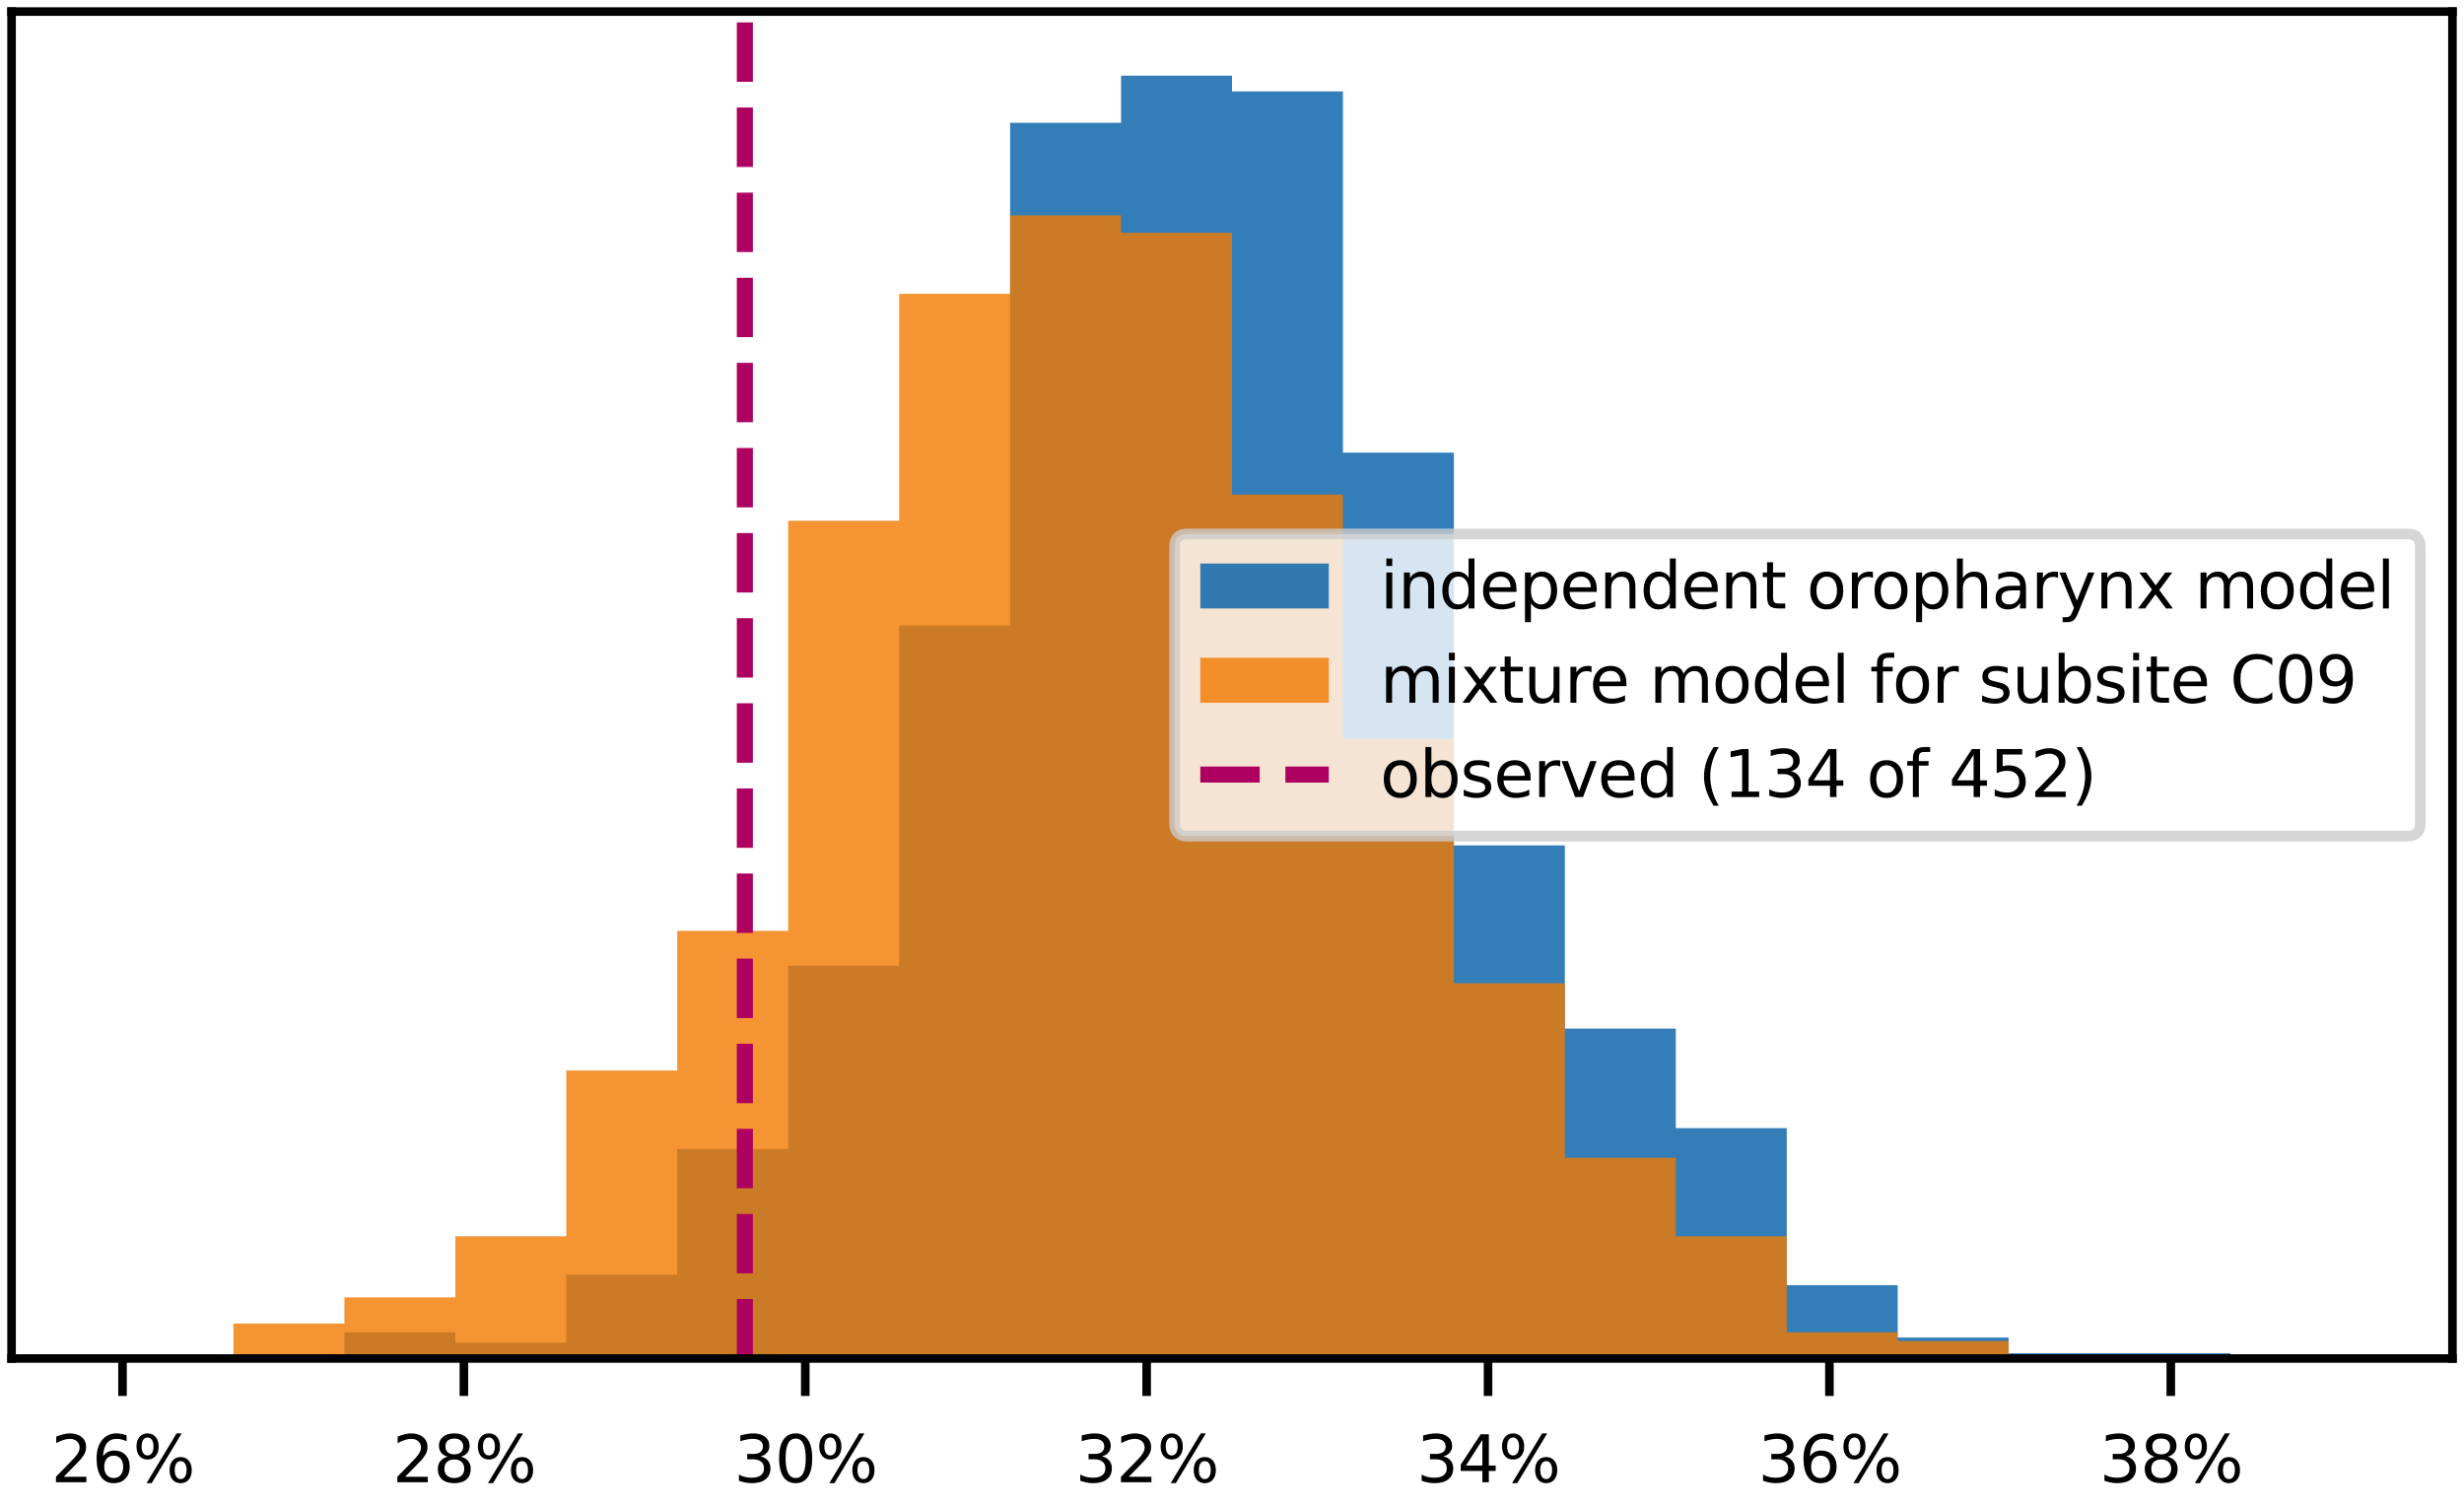 <?xml version="1.0" encoding="utf-8" standalone="no"?>
<!DOCTYPE svg PUBLIC "-//W3C//DTD SVG 1.1//EN"
  "http://www.w3.org/Graphics/SVG/1.1/DTD/svg11.dtd">
<svg xmlns:xlink="http://www.w3.org/1999/xlink" width="230.16pt" height="140.779pt" viewBox="0 0 230.16 140.779" xmlns="http://www.w3.org/2000/svg" version="1.1">
 <defs>
  <style type="text/css">*{stroke-linejoin: round; stroke-linecap: butt}</style>
 </defs>
 <g id="figure_1">
  <g id="patch_1">
   <path d="M 0 140.779 
L 230.16 140.779 
L 230.16 0 
L 0 0 
z
" style="fill: #ffffff"/>
  </g>
  <g id="axes_1">
   <g id="patch_2">
    <path d="M 1.08 126.893 
L 229.08 126.893 
L 229.08 1.08 
L 1.08 1.08 
z
" style="fill: #ffffff"/>
   </g>
   <g id="patch_3">
    <path d="M 11.444 126.893 
L 11.444 126.893 
L 21.807 126.893 
L 21.807 126.893 
L 32.171 126.893 
L 32.171 124.447 
L 42.534 124.447 
L 42.534 125.425 
L 52.898 125.425 
L 52.898 119.068 
L 63.262 119.068 
L 63.262 107.33 
L 73.625 107.33 
L 73.625 90.213 
L 83.989 90.213 
L 83.989 58.423 
L 94.353 58.423 
L 94.353 11.473 
L 104.716 11.473 
L 104.716 7.071 
L 115.08 7.071 
L 115.08 8.538 
L 125.443 8.538 
L 125.443 42.284 
L 135.807 42.284 
L 135.807 78.964 
L 146.171 78.964 
L 146.171 96.081 
L 156.534 96.081 
L 156.534 105.374 
L 166.898 105.374 
L 166.898 120.046 
L 177.261 120.046 
L 177.261 124.936 
L 187.625 124.936 
L 187.625 126.404 
L 197.989 126.404 
L 197.989 126.404 
L 208.352 126.404 
L 208.352 126.893 
L 218.716 126.893 
L 218.716 126.893 
L 208.352 126.893 
L 208.352 126.893 
L 197.989 126.893 
L 197.989 126.893 
L 187.625 126.893 
L 187.625 126.893 
L 177.261 126.893 
L 177.261 126.893 
L 166.898 126.893 
L 166.898 126.893 
L 156.534 126.893 
L 156.534 126.893 
L 146.171 126.893 
L 146.171 126.893 
L 135.807 126.893 
L 135.807 126.893 
L 125.443 126.893 
L 125.443 126.893 
L 115.08 126.893 
L 115.08 126.893 
L 104.716 126.893 
L 104.716 126.893 
L 94.353 126.893 
L 94.353 126.893 
L 83.989 126.893 
L 83.989 126.893 
L 73.625 126.893 
L 73.625 126.893 
L 63.262 126.893 
L 63.262 126.893 
L 52.898 126.893 
L 52.898 126.893 
L 42.534 126.893 
L 42.534 126.893 
L 32.171 126.893 
L 32.171 126.893 
L 21.807 126.893 
L 21.807 126.893 
z
" clip-path="url(#p774f9b884a)" style="fill: #005ea8; opacity: 0.8"/>
   </g>
   <g id="patch_4">
    <path d="M 11.444 126.893 
L 11.444 126.893 
L 21.807 126.893 
L 21.807 123.632 
L 32.171 123.632 
L 32.171 121.187 
L 42.534 121.187 
L 42.534 115.481 
L 52.898 115.481 
L 52.898 99.994 
L 63.262 99.994 
L 63.262 86.952 
L 73.625 86.952 
L 73.625 48.642 
L 83.989 48.642 
L 83.989 27.449 
L 94.353 27.449 
L 94.353 20.113 
L 104.716 20.113 
L 104.716 21.743 
L 115.08 21.743 
L 115.08 46.196 
L 125.443 46.196 
L 125.443 69.02 
L 135.807 69.02 
L 135.807 91.843 
L 146.171 91.843 
L 146.171 108.145 
L 156.534 108.145 
L 156.534 115.481 
L 166.898 115.481 
L 166.898 124.447 
L 177.261 124.447 
L 177.261 125.262 
L 187.625 125.262 
L 187.625 126.893 
L 197.989 126.893 
L 197.989 126.893 
L 208.352 126.893 
L 208.352 126.893 
L 218.716 126.893 
L 218.716 126.893 
L 208.352 126.893 
L 208.352 126.893 
L 197.989 126.893 
L 197.989 126.893 
L 187.625 126.893 
L 187.625 126.893 
L 177.261 126.893 
L 177.261 126.893 
L 166.898 126.893 
L 166.898 126.893 
L 156.534 126.893 
L 156.534 126.893 
L 146.171 126.893 
L 146.171 126.893 
L 135.807 126.893 
L 135.807 126.893 
L 125.443 126.893 
L 125.443 126.893 
L 115.08 126.893 
L 115.08 126.893 
L 104.716 126.893 
L 104.716 126.893 
L 94.353 126.893 
L 94.353 126.893 
L 83.989 126.893 
L 83.989 126.893 
L 73.625 126.893 
L 73.625 126.893 
L 63.262 126.893 
L 63.262 126.893 
L 52.898 126.893 
L 52.898 126.893 
L 42.534 126.893 
L 42.534 126.893 
L 32.171 126.893 
L 32.171 126.893 
L 21.807 126.893 
L 21.807 126.893 
z
" clip-path="url(#p774f9b884a)" style="fill: #f17900; opacity: 0.8"/>
   </g>
   <g id="matplotlib.axis_1">
    <g id="xtick_1">
     <g id="line2d_1">
      <defs>
       <path id="m1216fe23ba" d="M 0 0 
L 0 3.5 
" style="stroke: #000000; stroke-width: 0.8"/>
      </defs>
      <g>
       <use xlink:href="#m1216fe23ba" x="11.444" y="126.893" style="stroke: #000000; stroke-width: 0.8"/>
      </g>
     </g>
     <g id="text_1">
      <!-- 26% -->
      <g transform="translate(4.776 138.452) scale(0.06 -0.06)">
       <defs>
        <path id="DejaVuSans-32" d="M 1228 531 
L 3431 531 
L 3431 0 
L 469 0 
L 469 531 
Q 828 903 1448 1529 
Q 2069 2156 2228 2338 
Q 2531 2678 2651 2914 
Q 2772 3150 2772 3378 
Q 2772 3750 2511 3984 
Q 2250 4219 1831 4219 
Q 1534 4219 1204 4116 
Q 875 4013 500 3803 
L 500 4441 
Q 881 4594 1212 4672 
Q 1544 4750 1819 4750 
Q 2544 4750 2975 4387 
Q 3406 4025 3406 3419 
Q 3406 3131 3298 2873 
Q 3191 2616 2906 2266 
Q 2828 2175 2409 1742 
Q 1991 1309 1228 531 
z
" transform="scale(0.016)"/>
        <path id="DejaVuSans-36" d="M 2113 2584 
Q 1688 2584 1439 2293 
Q 1191 2003 1191 1497 
Q 1191 994 1439 701 
Q 1688 409 2113 409 
Q 2538 409 2786 701 
Q 3034 994 3034 1497 
Q 3034 2003 2786 2293 
Q 2538 2584 2113 2584 
z
M 3366 4563 
L 3366 3988 
Q 3128 4100 2886 4159 
Q 2644 4219 2406 4219 
Q 1781 4219 1451 3797 
Q 1122 3375 1075 2522 
Q 1259 2794 1537 2939 
Q 1816 3084 2150 3084 
Q 2853 3084 3261 2657 
Q 3669 2231 3669 1497 
Q 3669 778 3244 343 
Q 2819 -91 2113 -91 
Q 1303 -91 875 529 
Q 447 1150 447 2328 
Q 447 3434 972 4092 
Q 1497 4750 2381 4750 
Q 2619 4750 2861 4703 
Q 3103 4656 3366 4563 
z
" transform="scale(0.016)"/>
        <path id="DejaVuSans-25" d="M 4653 2053 
Q 4381 2053 4226 1822 
Q 4072 1591 4072 1178 
Q 4072 772 4226 539 
Q 4381 306 4653 306 
Q 4919 306 5073 539 
Q 5228 772 5228 1178 
Q 5228 1588 5073 1820 
Q 4919 2053 4653 2053 
z
M 4653 2450 
Q 5147 2450 5437 2106 
Q 5728 1763 5728 1178 
Q 5728 594 5436 251 
Q 5144 -91 4653 -91 
Q 4153 -91 3862 251 
Q 3572 594 3572 1178 
Q 3572 1766 3864 2108 
Q 4156 2450 4653 2450 
z
M 1428 4353 
Q 1159 4353 1004 4120 
Q 850 3888 850 3481 
Q 850 3069 1003 2837 
Q 1156 2606 1428 2606 
Q 1700 2606 1854 2837 
Q 2009 3069 2009 3481 
Q 2009 3884 1853 4118 
Q 1697 4353 1428 4353 
z
M 4250 4750 
L 4750 4750 
L 1831 -91 
L 1331 -91 
L 4250 4750 
z
M 1428 4750 
Q 1922 4750 2215 4408 
Q 2509 4066 2509 3481 
Q 2509 2891 2217 2550 
Q 1925 2209 1428 2209 
Q 931 2209 642 2551 
Q 353 2894 353 3481 
Q 353 4063 643 4406 
Q 934 4750 1428 4750 
z
" transform="scale(0.016)"/>
       </defs>
       <use xlink:href="#DejaVuSans-32"/>
       <use xlink:href="#DejaVuSans-36" x="63.623"/>
       <use xlink:href="#DejaVuSans-25" x="127.246"/>
      </g>
     </g>
    </g>
    <g id="xtick_2">
     <g id="line2d_2">
      <g>
       <use xlink:href="#m1216fe23ba" x="43.332" y="126.893" style="stroke: #000000; stroke-width: 0.8"/>
      </g>
     </g>
     <g id="text_2">
      <!-- 28% -->
      <g transform="translate(36.664 138.452) scale(0.06 -0.06)">
       <defs>
        <path id="DejaVuSans-38" d="M 2034 2216 
Q 1584 2216 1326 1975 
Q 1069 1734 1069 1313 
Q 1069 891 1326 650 
Q 1584 409 2034 409 
Q 2484 409 2743 651 
Q 3003 894 3003 1313 
Q 3003 1734 2745 1975 
Q 2488 2216 2034 2216 
z
M 1403 2484 
Q 997 2584 770 2862 
Q 544 3141 544 3541 
Q 544 4100 942 4425 
Q 1341 4750 2034 4750 
Q 2731 4750 3128 4425 
Q 3525 4100 3525 3541 
Q 3525 3141 3298 2862 
Q 3072 2584 2669 2484 
Q 3125 2378 3379 2068 
Q 3634 1759 3634 1313 
Q 3634 634 3220 271 
Q 2806 -91 2034 -91 
Q 1263 -91 848 271 
Q 434 634 434 1313 
Q 434 1759 690 2068 
Q 947 2378 1403 2484 
z
M 1172 3481 
Q 1172 3119 1398 2916 
Q 1625 2713 2034 2713 
Q 2441 2713 2670 2916 
Q 2900 3119 2900 3481 
Q 2900 3844 2670 4047 
Q 2441 4250 2034 4250 
Q 1625 4250 1398 4047 
Q 1172 3844 1172 3481 
z
" transform="scale(0.016)"/>
       </defs>
       <use xlink:href="#DejaVuSans-32"/>
       <use xlink:href="#DejaVuSans-38" x="63.623"/>
       <use xlink:href="#DejaVuSans-25" x="127.246"/>
      </g>
     </g>
    </g>
    <g id="xtick_3">
     <g id="line2d_3">
      <g>
       <use xlink:href="#m1216fe23ba" x="75.22" y="126.893" style="stroke: #000000; stroke-width: 0.8"/>
      </g>
     </g>
     <g id="text_3">
      <!-- 30% -->
      <g transform="translate(68.552 138.452) scale(0.06 -0.06)">
       <defs>
        <path id="DejaVuSans-33" d="M 2597 2516 
Q 3050 2419 3304 2112 
Q 3559 1806 3559 1356 
Q 3559 666 3084 287 
Q 2609 -91 1734 -91 
Q 1441 -91 1130 -33 
Q 819 25 488 141 
L 488 750 
Q 750 597 1062 519 
Q 1375 441 1716 441 
Q 2309 441 2620 675 
Q 2931 909 2931 1356 
Q 2931 1769 2642 2001 
Q 2353 2234 1838 2234 
L 1294 2234 
L 1294 2753 
L 1863 2753 
Q 2328 2753 2575 2939 
Q 2822 3125 2822 3475 
Q 2822 3834 2567 4026 
Q 2313 4219 1838 4219 
Q 1578 4219 1281 4162 
Q 984 4106 628 3988 
L 628 4550 
Q 988 4650 1302 4700 
Q 1616 4750 1894 4750 
Q 2613 4750 3031 4423 
Q 3450 4097 3450 3541 
Q 3450 3153 3228 2886 
Q 3006 2619 2597 2516 
z
" transform="scale(0.016)"/>
        <path id="DejaVuSans-30" d="M 2034 4250 
Q 1547 4250 1301 3770 
Q 1056 3291 1056 2328 
Q 1056 1369 1301 889 
Q 1547 409 2034 409 
Q 2525 409 2770 889 
Q 3016 1369 3016 2328 
Q 3016 3291 2770 3770 
Q 2525 4250 2034 4250 
z
M 2034 4750 
Q 2819 4750 3233 4129 
Q 3647 3509 3647 2328 
Q 3647 1150 3233 529 
Q 2819 -91 2034 -91 
Q 1250 -91 836 529 
Q 422 1150 422 2328 
Q 422 3509 836 4129 
Q 1250 4750 2034 4750 
z
" transform="scale(0.016)"/>
       </defs>
       <use xlink:href="#DejaVuSans-33"/>
       <use xlink:href="#DejaVuSans-30" x="63.623"/>
       <use xlink:href="#DejaVuSans-25" x="127.246"/>
      </g>
     </g>
    </g>
    <g id="xtick_4">
     <g id="line2d_4">
      <g>
       <use xlink:href="#m1216fe23ba" x="107.108" y="126.893" style="stroke: #000000; stroke-width: 0.8"/>
      </g>
     </g>
     <g id="text_4">
      <!-- 32% -->
      <g transform="translate(100.44 138.452) scale(0.06 -0.06)">
       <use xlink:href="#DejaVuSans-33"/>
       <use xlink:href="#DejaVuSans-32" x="63.623"/>
       <use xlink:href="#DejaVuSans-25" x="127.246"/>
      </g>
     </g>
    </g>
    <g id="xtick_5">
     <g id="line2d_5">
      <g>
       <use xlink:href="#m1216fe23ba" x="138.996" y="126.893" style="stroke: #000000; stroke-width: 0.8"/>
      </g>
     </g>
     <g id="text_5">
      <!-- 34% -->
      <g transform="translate(132.328 138.452) scale(0.06 -0.06)">
       <defs>
        <path id="DejaVuSans-34" d="M 2419 4116 
L 825 1625 
L 2419 1625 
L 2419 4116 
z
M 2253 4666 
L 3047 4666 
L 3047 1625 
L 3713 1625 
L 3713 1100 
L 3047 1100 
L 3047 0 
L 2419 0 
L 2419 1100 
L 313 1100 
L 313 1709 
L 2253 4666 
z
" transform="scale(0.016)"/>
       </defs>
       <use xlink:href="#DejaVuSans-33"/>
       <use xlink:href="#DejaVuSans-34" x="63.623"/>
       <use xlink:href="#DejaVuSans-25" x="127.246"/>
      </g>
     </g>
    </g>
    <g id="xtick_6">
     <g id="line2d_6">
      <g>
       <use xlink:href="#m1216fe23ba" x="170.884" y="126.893" style="stroke: #000000; stroke-width: 0.8"/>
      </g>
     </g>
     <g id="text_6">
      <!-- 36% -->
      <g transform="translate(164.216 138.452) scale(0.06 -0.06)">
       <use xlink:href="#DejaVuSans-33"/>
       <use xlink:href="#DejaVuSans-36" x="63.623"/>
       <use xlink:href="#DejaVuSans-25" x="127.246"/>
      </g>
     </g>
    </g>
    <g id="xtick_7">
     <g id="line2d_7">
      <g>
       <use xlink:href="#m1216fe23ba" x="202.772" y="126.893" style="stroke: #000000; stroke-width: 0.8"/>
      </g>
     </g>
     <g id="text_7">
      <!-- 38% -->
      <g transform="translate(196.104 138.452) scale(0.06 -0.06)">
       <use xlink:href="#DejaVuSans-33"/>
       <use xlink:href="#DejaVuSans-38" x="63.623"/>
       <use xlink:href="#DejaVuSans-25" x="127.246"/>
      </g>
     </g>
    </g>
   </g>
   <g id="matplotlib.axis_2"/>
   <g id="line2d_8">
    <path d="M 69.576 126.893 
L 69.576 1.08 
" clip-path="url(#p774f9b884a)" style="fill: none; stroke-dasharray: 5.55,2.4; stroke-dashoffset: 0; stroke: #ae0060; stroke-width: 1.5"/>
   </g>
   <g id="patch_5">
    <path d="M 1.08 126.893 
L 1.08 1.08 
" style="fill: none; stroke: #000000; stroke-width: 0.8; stroke-linejoin: miter; stroke-linecap: square"/>
   </g>
   <g id="patch_6">
    <path d="M 229.08 126.893 
L 229.08 1.08 
" style="fill: none; stroke: #000000; stroke-width: 0.8; stroke-linejoin: miter; stroke-linecap: square"/>
   </g>
   <g id="patch_7">
    <path d="M 1.08 126.893 
L 229.08 126.893 
" style="fill: none; stroke: #000000; stroke-width: 0.8; stroke-linejoin: miter; stroke-linecap: square"/>
   </g>
   <g id="patch_8">
    <path d="M 1.08 1.08 
L 229.08 1.08 
" style="fill: none; stroke: #000000; stroke-width: 0.8; stroke-linejoin: miter; stroke-linecap: square"/>
   </g>
   <g id="legend_1">
    <g id="patch_9">
     <path d="M 110.919 78.097 
L 224.88 78.097 
Q 226.08 78.097 226.08 76.897 
L 226.08 51.076 
Q 226.08 49.876 224.88 49.876 
L 110.919 49.876 
Q 109.719 49.876 109.719 51.076 
L 109.719 76.897 
Q 109.719 78.097 110.919 78.097 
z
" style="fill: #ffffff; opacity: 0.8; stroke: #cccccc; stroke-linejoin: miter"/>
    </g>
    <g id="patch_10">
     <path d="M 112.119 56.835 
L 124.119 56.835 
L 124.119 52.635 
L 112.119 52.635 
z
" style="fill: #005ea8; opacity: 0.8"/>
    </g>
    <g id="text_8">
     <!-- independent oropharynx model -->
     <g transform="translate(128.919 56.835) scale(0.06 -0.06)">
      <defs>
       <path id="DejaVuSans-69" d="M 603 3500 
L 1178 3500 
L 1178 0 
L 603 0 
L 603 3500 
z
M 603 4863 
L 1178 4863 
L 1178 4134 
L 603 4134 
L 603 4863 
z
" transform="scale(0.016)"/>
       <path id="DejaVuSans-6e" d="M 3513 2113 
L 3513 0 
L 2938 0 
L 2938 2094 
Q 2938 2591 2744 2837 
Q 2550 3084 2163 3084 
Q 1697 3084 1428 2787 
Q 1159 2491 1159 1978 
L 1159 0 
L 581 0 
L 581 3500 
L 1159 3500 
L 1159 2956 
Q 1366 3272 1645 3428 
Q 1925 3584 2291 3584 
Q 2894 3584 3203 3211 
Q 3513 2838 3513 2113 
z
" transform="scale(0.016)"/>
       <path id="DejaVuSans-64" d="M 2906 2969 
L 2906 4863 
L 3481 4863 
L 3481 0 
L 2906 0 
L 2906 525 
Q 2725 213 2448 61 
Q 2172 -91 1784 -91 
Q 1150 -91 751 415 
Q 353 922 353 1747 
Q 353 2572 751 3078 
Q 1150 3584 1784 3584 
Q 2172 3584 2448 3432 
Q 2725 3281 2906 2969 
z
M 947 1747 
Q 947 1113 1208 752 
Q 1469 391 1925 391 
Q 2381 391 2643 752 
Q 2906 1113 2906 1747 
Q 2906 2381 2643 2742 
Q 2381 3103 1925 3103 
Q 1469 3103 1208 2742 
Q 947 2381 947 1747 
z
" transform="scale(0.016)"/>
       <path id="DejaVuSans-65" d="M 3597 1894 
L 3597 1613 
L 953 1613 
Q 991 1019 1311 708 
Q 1631 397 2203 397 
Q 2534 397 2845 478 
Q 3156 559 3463 722 
L 3463 178 
Q 3153 47 2828 -22 
Q 2503 -91 2169 -91 
Q 1331 -91 842 396 
Q 353 884 353 1716 
Q 353 2575 817 3079 
Q 1281 3584 2069 3584 
Q 2775 3584 3186 3129 
Q 3597 2675 3597 1894 
z
M 3022 2063 
Q 3016 2534 2758 2815 
Q 2500 3097 2075 3097 
Q 1594 3097 1305 2825 
Q 1016 2553 972 2059 
L 3022 2063 
z
" transform="scale(0.016)"/>
       <path id="DejaVuSans-70" d="M 1159 525 
L 1159 -1331 
L 581 -1331 
L 581 3500 
L 1159 3500 
L 1159 2969 
Q 1341 3281 1617 3432 
Q 1894 3584 2278 3584 
Q 2916 3584 3314 3078 
Q 3713 2572 3713 1747 
Q 3713 922 3314 415 
Q 2916 -91 2278 -91 
Q 1894 -91 1617 61 
Q 1341 213 1159 525 
z
M 3116 1747 
Q 3116 2381 2855 2742 
Q 2594 3103 2138 3103 
Q 1681 3103 1420 2742 
Q 1159 2381 1159 1747 
Q 1159 1113 1420 752 
Q 1681 391 2138 391 
Q 2594 391 2855 752 
Q 3116 1113 3116 1747 
z
" transform="scale(0.016)"/>
       <path id="DejaVuSans-74" d="M 1172 4494 
L 1172 3500 
L 2356 3500 
L 2356 3053 
L 1172 3053 
L 1172 1153 
Q 1172 725 1289 603 
Q 1406 481 1766 481 
L 2356 481 
L 2356 0 
L 1766 0 
Q 1100 0 847 248 
Q 594 497 594 1153 
L 594 3053 
L 172 3053 
L 172 3500 
L 594 3500 
L 594 4494 
L 1172 4494 
z
" transform="scale(0.016)"/>
       <path id="DejaVuSans-20" transform="scale(0.016)"/>
       <path id="DejaVuSans-6f" d="M 1959 3097 
Q 1497 3097 1228 2736 
Q 959 2375 959 1747 
Q 959 1119 1226 758 
Q 1494 397 1959 397 
Q 2419 397 2687 759 
Q 2956 1122 2956 1747 
Q 2956 2369 2687 2733 
Q 2419 3097 1959 3097 
z
M 1959 3584 
Q 2709 3584 3137 3096 
Q 3566 2609 3566 1747 
Q 3566 888 3137 398 
Q 2709 -91 1959 -91 
Q 1206 -91 779 398 
Q 353 888 353 1747 
Q 353 2609 779 3096 
Q 1206 3584 1959 3584 
z
" transform="scale(0.016)"/>
       <path id="DejaVuSans-72" d="M 2631 2963 
Q 2534 3019 2420 3045 
Q 2306 3072 2169 3072 
Q 1681 3072 1420 2755 
Q 1159 2438 1159 1844 
L 1159 0 
L 581 0 
L 581 3500 
L 1159 3500 
L 1159 2956 
Q 1341 3275 1631 3429 
Q 1922 3584 2338 3584 
Q 2397 3584 2469 3576 
Q 2541 3569 2628 3553 
L 2631 2963 
z
" transform="scale(0.016)"/>
       <path id="DejaVuSans-68" d="M 3513 2113 
L 3513 0 
L 2938 0 
L 2938 2094 
Q 2938 2591 2744 2837 
Q 2550 3084 2163 3084 
Q 1697 3084 1428 2787 
Q 1159 2491 1159 1978 
L 1159 0 
L 581 0 
L 581 4863 
L 1159 4863 
L 1159 2956 
Q 1366 3272 1645 3428 
Q 1925 3584 2291 3584 
Q 2894 3584 3203 3211 
Q 3513 2838 3513 2113 
z
" transform="scale(0.016)"/>
       <path id="DejaVuSans-61" d="M 2194 1759 
Q 1497 1759 1228 1600 
Q 959 1441 959 1056 
Q 959 750 1161 570 
Q 1363 391 1709 391 
Q 2188 391 2477 730 
Q 2766 1069 2766 1631 
L 2766 1759 
L 2194 1759 
z
M 3341 1997 
L 3341 0 
L 2766 0 
L 2766 531 
Q 2569 213 2275 61 
Q 1981 -91 1556 -91 
Q 1019 -91 701 211 
Q 384 513 384 1019 
Q 384 1609 779 1909 
Q 1175 2209 1959 2209 
L 2766 2209 
L 2766 2266 
Q 2766 2663 2505 2880 
Q 2244 3097 1772 3097 
Q 1472 3097 1187 3025 
Q 903 2953 641 2809 
L 641 3341 
Q 956 3463 1253 3523 
Q 1550 3584 1831 3584 
Q 2591 3584 2966 3190 
Q 3341 2797 3341 1997 
z
" transform="scale(0.016)"/>
       <path id="DejaVuSans-79" d="M 2059 -325 
Q 1816 -950 1584 -1140 
Q 1353 -1331 966 -1331 
L 506 -1331 
L 506 -850 
L 844 -850 
Q 1081 -850 1212 -737 
Q 1344 -625 1503 -206 
L 1606 56 
L 191 3500 
L 800 3500 
L 1894 763 
L 2988 3500 
L 3597 3500 
L 2059 -325 
z
" transform="scale(0.016)"/>
       <path id="DejaVuSans-78" d="M 3513 3500 
L 2247 1797 
L 3578 0 
L 2900 0 
L 1881 1375 
L 863 0 
L 184 0 
L 1544 1831 
L 300 3500 
L 978 3500 
L 1906 2253 
L 2834 3500 
L 3513 3500 
z
" transform="scale(0.016)"/>
       <path id="DejaVuSans-6d" d="M 3328 2828 
Q 3544 3216 3844 3400 
Q 4144 3584 4550 3584 
Q 5097 3584 5394 3201 
Q 5691 2819 5691 2113 
L 5691 0 
L 5113 0 
L 5113 2094 
Q 5113 2597 4934 2840 
Q 4756 3084 4391 3084 
Q 3944 3084 3684 2787 
Q 3425 2491 3425 1978 
L 3425 0 
L 2847 0 
L 2847 2094 
Q 2847 2600 2669 2842 
Q 2491 3084 2119 3084 
Q 1678 3084 1418 2786 
Q 1159 2488 1159 1978 
L 1159 0 
L 581 0 
L 581 3500 
L 1159 3500 
L 1159 2956 
Q 1356 3278 1631 3431 
Q 1906 3584 2284 3584 
Q 2666 3584 2933 3390 
Q 3200 3197 3328 2828 
z
" transform="scale(0.016)"/>
       <path id="DejaVuSans-6c" d="M 603 4863 
L 1178 4863 
L 1178 0 
L 603 0 
L 603 4863 
z
" transform="scale(0.016)"/>
      </defs>
      <use xlink:href="#DejaVuSans-69"/>
      <use xlink:href="#DejaVuSans-6e" x="27.783"/>
      <use xlink:href="#DejaVuSans-64" x="91.162"/>
      <use xlink:href="#DejaVuSans-65" x="154.639"/>
      <use xlink:href="#DejaVuSans-70" x="216.162"/>
      <use xlink:href="#DejaVuSans-65" x="279.639"/>
      <use xlink:href="#DejaVuSans-6e" x="341.162"/>
      <use xlink:href="#DejaVuSans-64" x="404.541"/>
      <use xlink:href="#DejaVuSans-65" x="468.018"/>
      <use xlink:href="#DejaVuSans-6e" x="529.541"/>
      <use xlink:href="#DejaVuSans-74" x="592.92"/>
      <use xlink:href="#DejaVuSans-20" x="632.129"/>
      <use xlink:href="#DejaVuSans-6f" x="663.916"/>
      <use xlink:href="#DejaVuSans-72" x="725.098"/>
      <use xlink:href="#DejaVuSans-6f" x="763.961"/>
      <use xlink:href="#DejaVuSans-70" x="825.143"/>
      <use xlink:href="#DejaVuSans-68" x="888.619"/>
      <use xlink:href="#DejaVuSans-61" x="951.998"/>
      <use xlink:href="#DejaVuSans-72" x="1013.277"/>
      <use xlink:href="#DejaVuSans-79" x="1054.391"/>
      <use xlink:href="#DejaVuSans-6e" x="1113.57"/>
      <use xlink:href="#DejaVuSans-78" x="1176.949"/>
      <use xlink:href="#DejaVuSans-20" x="1236.129"/>
      <use xlink:href="#DejaVuSans-6d" x="1267.916"/>
      <use xlink:href="#DejaVuSans-6f" x="1365.328"/>
      <use xlink:href="#DejaVuSans-64" x="1426.51"/>
      <use xlink:href="#DejaVuSans-65" x="1489.986"/>
      <use xlink:href="#DejaVuSans-6c" x="1551.51"/>
     </g>
    </g>
    <g id="patch_11">
     <path d="M 112.119 65.642 
L 124.119 65.642 
L 124.119 61.442 
L 112.119 61.442 
z
" style="fill: #f17900; opacity: 0.8"/>
    </g>
    <g id="text_9">
     <!-- mixture model for subsite C09 -->
     <g transform="translate(128.919 65.642) scale(0.06 -0.06)">
      <defs>
       <path id="DejaVuSans-75" d="M 544 1381 
L 544 3500 
L 1119 3500 
L 1119 1403 
Q 1119 906 1312 657 
Q 1506 409 1894 409 
Q 2359 409 2629 706 
Q 2900 1003 2900 1516 
L 2900 3500 
L 3475 3500 
L 3475 0 
L 2900 0 
L 2900 538 
Q 2691 219 2414 64 
Q 2138 -91 1772 -91 
Q 1169 -91 856 284 
Q 544 659 544 1381 
z
M 1991 3584 
L 1991 3584 
z
" transform="scale(0.016)"/>
       <path id="DejaVuSans-66" d="M 2375 4863 
L 2375 4384 
L 1825 4384 
Q 1516 4384 1395 4259 
Q 1275 4134 1275 3809 
L 1275 3500 
L 2222 3500 
L 2222 3053 
L 1275 3053 
L 1275 0 
L 697 0 
L 697 3053 
L 147 3053 
L 147 3500 
L 697 3500 
L 697 3744 
Q 697 4328 969 4595 
Q 1241 4863 1831 4863 
L 2375 4863 
z
" transform="scale(0.016)"/>
       <path id="DejaVuSans-73" d="M 2834 3397 
L 2834 2853 
Q 2591 2978 2328 3040 
Q 2066 3103 1784 3103 
Q 1356 3103 1142 2972 
Q 928 2841 928 2578 
Q 928 2378 1081 2264 
Q 1234 2150 1697 2047 
L 1894 2003 
Q 2506 1872 2764 1633 
Q 3022 1394 3022 966 
Q 3022 478 2636 193 
Q 2250 -91 1575 -91 
Q 1294 -91 989 -36 
Q 684 19 347 128 
L 347 722 
Q 666 556 975 473 
Q 1284 391 1588 391 
Q 1994 391 2212 530 
Q 2431 669 2431 922 
Q 2431 1156 2273 1281 
Q 2116 1406 1581 1522 
L 1381 1569 
Q 847 1681 609 1914 
Q 372 2147 372 2553 
Q 372 3047 722 3315 
Q 1072 3584 1716 3584 
Q 2034 3584 2315 3537 
Q 2597 3491 2834 3397 
z
" transform="scale(0.016)"/>
       <path id="DejaVuSans-62" d="M 3116 1747 
Q 3116 2381 2855 2742 
Q 2594 3103 2138 3103 
Q 1681 3103 1420 2742 
Q 1159 2381 1159 1747 
Q 1159 1113 1420 752 
Q 1681 391 2138 391 
Q 2594 391 2855 752 
Q 3116 1113 3116 1747 
z
M 1159 2969 
Q 1341 3281 1617 3432 
Q 1894 3584 2278 3584 
Q 2916 3584 3314 3078 
Q 3713 2572 3713 1747 
Q 3713 922 3314 415 
Q 2916 -91 2278 -91 
Q 1894 -91 1617 61 
Q 1341 213 1159 525 
L 1159 0 
L 581 0 
L 581 4863 
L 1159 4863 
L 1159 2969 
z
" transform="scale(0.016)"/>
       <path id="DejaVuSans-43" d="M 4122 4306 
L 4122 3641 
Q 3803 3938 3442 4084 
Q 3081 4231 2675 4231 
Q 1875 4231 1450 3742 
Q 1025 3253 1025 2328 
Q 1025 1406 1450 917 
Q 1875 428 2675 428 
Q 3081 428 3442 575 
Q 3803 722 4122 1019 
L 4122 359 
Q 3791 134 3420 21 
Q 3050 -91 2638 -91 
Q 1578 -91 968 557 
Q 359 1206 359 2328 
Q 359 3453 968 4101 
Q 1578 4750 2638 4750 
Q 3056 4750 3426 4639 
Q 3797 4528 4122 4306 
z
" transform="scale(0.016)"/>
       <path id="DejaVuSans-39" d="M 703 97 
L 703 672 
Q 941 559 1184 500 
Q 1428 441 1663 441 
Q 2288 441 2617 861 
Q 2947 1281 2994 2138 
Q 2813 1869 2534 1725 
Q 2256 1581 1919 1581 
Q 1219 1581 811 2004 
Q 403 2428 403 3163 
Q 403 3881 828 4315 
Q 1253 4750 1959 4750 
Q 2769 4750 3195 4129 
Q 3622 3509 3622 2328 
Q 3622 1225 3098 567 
Q 2575 -91 1691 -91 
Q 1453 -91 1209 -44 
Q 966 3 703 97 
z
M 1959 2075 
Q 2384 2075 2632 2365 
Q 2881 2656 2881 3163 
Q 2881 3666 2632 3958 
Q 2384 4250 1959 4250 
Q 1534 4250 1286 3958 
Q 1038 3666 1038 3163 
Q 1038 2656 1286 2365 
Q 1534 2075 1959 2075 
z
" transform="scale(0.016)"/>
      </defs>
      <use xlink:href="#DejaVuSans-6d"/>
      <use xlink:href="#DejaVuSans-69" x="97.412"/>
      <use xlink:href="#DejaVuSans-78" x="125.195"/>
      <use xlink:href="#DejaVuSans-74" x="184.375"/>
      <use xlink:href="#DejaVuSans-75" x="223.584"/>
      <use xlink:href="#DejaVuSans-72" x="286.963"/>
      <use xlink:href="#DejaVuSans-65" x="325.826"/>
      <use xlink:href="#DejaVuSans-20" x="387.35"/>
      <use xlink:href="#DejaVuSans-6d" x="419.137"/>
      <use xlink:href="#DejaVuSans-6f" x="516.549"/>
      <use xlink:href="#DejaVuSans-64" x="577.73"/>
      <use xlink:href="#DejaVuSans-65" x="641.207"/>
      <use xlink:href="#DejaVuSans-6c" x="702.73"/>
      <use xlink:href="#DejaVuSans-20" x="730.514"/>
      <use xlink:href="#DejaVuSans-66" x="762.301"/>
      <use xlink:href="#DejaVuSans-6f" x="797.506"/>
      <use xlink:href="#DejaVuSans-72" x="858.688"/>
      <use xlink:href="#DejaVuSans-20" x="899.801"/>
      <use xlink:href="#DejaVuSans-73" x="931.588"/>
      <use xlink:href="#DejaVuSans-75" x="983.688"/>
      <use xlink:href="#DejaVuSans-62" x="1047.066"/>
      <use xlink:href="#DejaVuSans-73" x="1110.543"/>
      <use xlink:href="#DejaVuSans-69" x="1162.643"/>
      <use xlink:href="#DejaVuSans-74" x="1190.426"/>
      <use xlink:href="#DejaVuSans-65" x="1229.635"/>
      <use xlink:href="#DejaVuSans-20" x="1291.158"/>
      <use xlink:href="#DejaVuSans-43" x="1322.945"/>
      <use xlink:href="#DejaVuSans-30" x="1392.77"/>
      <use xlink:href="#DejaVuSans-39" x="1456.393"/>
     </g>
    </g>
    <g id="line2d_9">
     <path d="M 112.119 72.349 
L 118.119 72.349 
L 124.119 72.349 
" style="fill: none; stroke-dasharray: 5.55,2.4; stroke-dashoffset: 0; stroke: #ae0060; stroke-width: 1.5"/>
    </g>
    <g id="text_10">
     <!-- observed (134 of 452) -->
     <g transform="translate(128.919 74.449) scale(0.06 -0.06)">
      <defs>
       <path id="DejaVuSans-76" d="M 191 3500 
L 800 3500 
L 1894 563 
L 2988 3500 
L 3597 3500 
L 2284 0 
L 1503 0 
L 191 3500 
z
" transform="scale(0.016)"/>
       <path id="DejaVuSans-28" d="M 1984 4856 
Q 1566 4138 1362 3434 
Q 1159 2731 1159 2009 
Q 1159 1288 1364 580 
Q 1569 -128 1984 -844 
L 1484 -844 
Q 1016 -109 783 600 
Q 550 1309 550 2009 
Q 550 2706 781 3412 
Q 1013 4119 1484 4856 
L 1984 4856 
z
" transform="scale(0.016)"/>
       <path id="DejaVuSans-31" d="M 794 531 
L 1825 531 
L 1825 4091 
L 703 3866 
L 703 4441 
L 1819 4666 
L 2450 4666 
L 2450 531 
L 3481 531 
L 3481 0 
L 794 0 
L 794 531 
z
" transform="scale(0.016)"/>
       <path id="DejaVuSans-35" d="M 691 4666 
L 3169 4666 
L 3169 4134 
L 1269 4134 
L 1269 2991 
Q 1406 3038 1543 3061 
Q 1681 3084 1819 3084 
Q 2600 3084 3056 2656 
Q 3513 2228 3513 1497 
Q 3513 744 3044 326 
Q 2575 -91 1722 -91 
Q 1428 -91 1123 -41 
Q 819 9 494 109 
L 494 744 
Q 775 591 1075 516 
Q 1375 441 1709 441 
Q 2250 441 2565 725 
Q 2881 1009 2881 1497 
Q 2881 1984 2565 2268 
Q 2250 2553 1709 2553 
Q 1456 2553 1204 2497 
Q 953 2441 691 2322 
L 691 4666 
z
" transform="scale(0.016)"/>
       <path id="DejaVuSans-29" d="M 513 4856 
L 1013 4856 
Q 1481 4119 1714 3412 
Q 1947 2706 1947 2009 
Q 1947 1309 1714 600 
Q 1481 -109 1013 -844 
L 513 -844 
Q 928 -128 1133 580 
Q 1338 1288 1338 2009 
Q 1338 2731 1133 3434 
Q 928 4138 513 4856 
z
" transform="scale(0.016)"/>
      </defs>
      <use xlink:href="#DejaVuSans-6f"/>
      <use xlink:href="#DejaVuSans-62" x="61.182"/>
      <use xlink:href="#DejaVuSans-73" x="124.658"/>
      <use xlink:href="#DejaVuSans-65" x="176.758"/>
      <use xlink:href="#DejaVuSans-72" x="238.281"/>
      <use xlink:href="#DejaVuSans-76" x="279.395"/>
      <use xlink:href="#DejaVuSans-65" x="338.574"/>
      <use xlink:href="#DejaVuSans-64" x="400.098"/>
      <use xlink:href="#DejaVuSans-20" x="463.574"/>
      <use xlink:href="#DejaVuSans-28" x="495.361"/>
      <use xlink:href="#DejaVuSans-31" x="534.375"/>
      <use xlink:href="#DejaVuSans-33" x="597.998"/>
      <use xlink:href="#DejaVuSans-34" x="661.621"/>
      <use xlink:href="#DejaVuSans-20" x="725.244"/>
      <use xlink:href="#DejaVuSans-6f" x="757.031"/>
      <use xlink:href="#DejaVuSans-66" x="818.213"/>
      <use xlink:href="#DejaVuSans-20" x="853.418"/>
      <use xlink:href="#DejaVuSans-34" x="885.205"/>
      <use xlink:href="#DejaVuSans-35" x="948.828"/>
      <use xlink:href="#DejaVuSans-32" x="1012.451"/>
      <use xlink:href="#DejaVuSans-29" x="1076.074"/>
     </g>
    </g>
   </g>
  </g>
 </g>
 <defs>
  <clipPath id="p774f9b884a">
   <rect x="1.08" y="1.08" width="228" height="125.813"/>
  </clipPath>
 </defs>
</svg>
